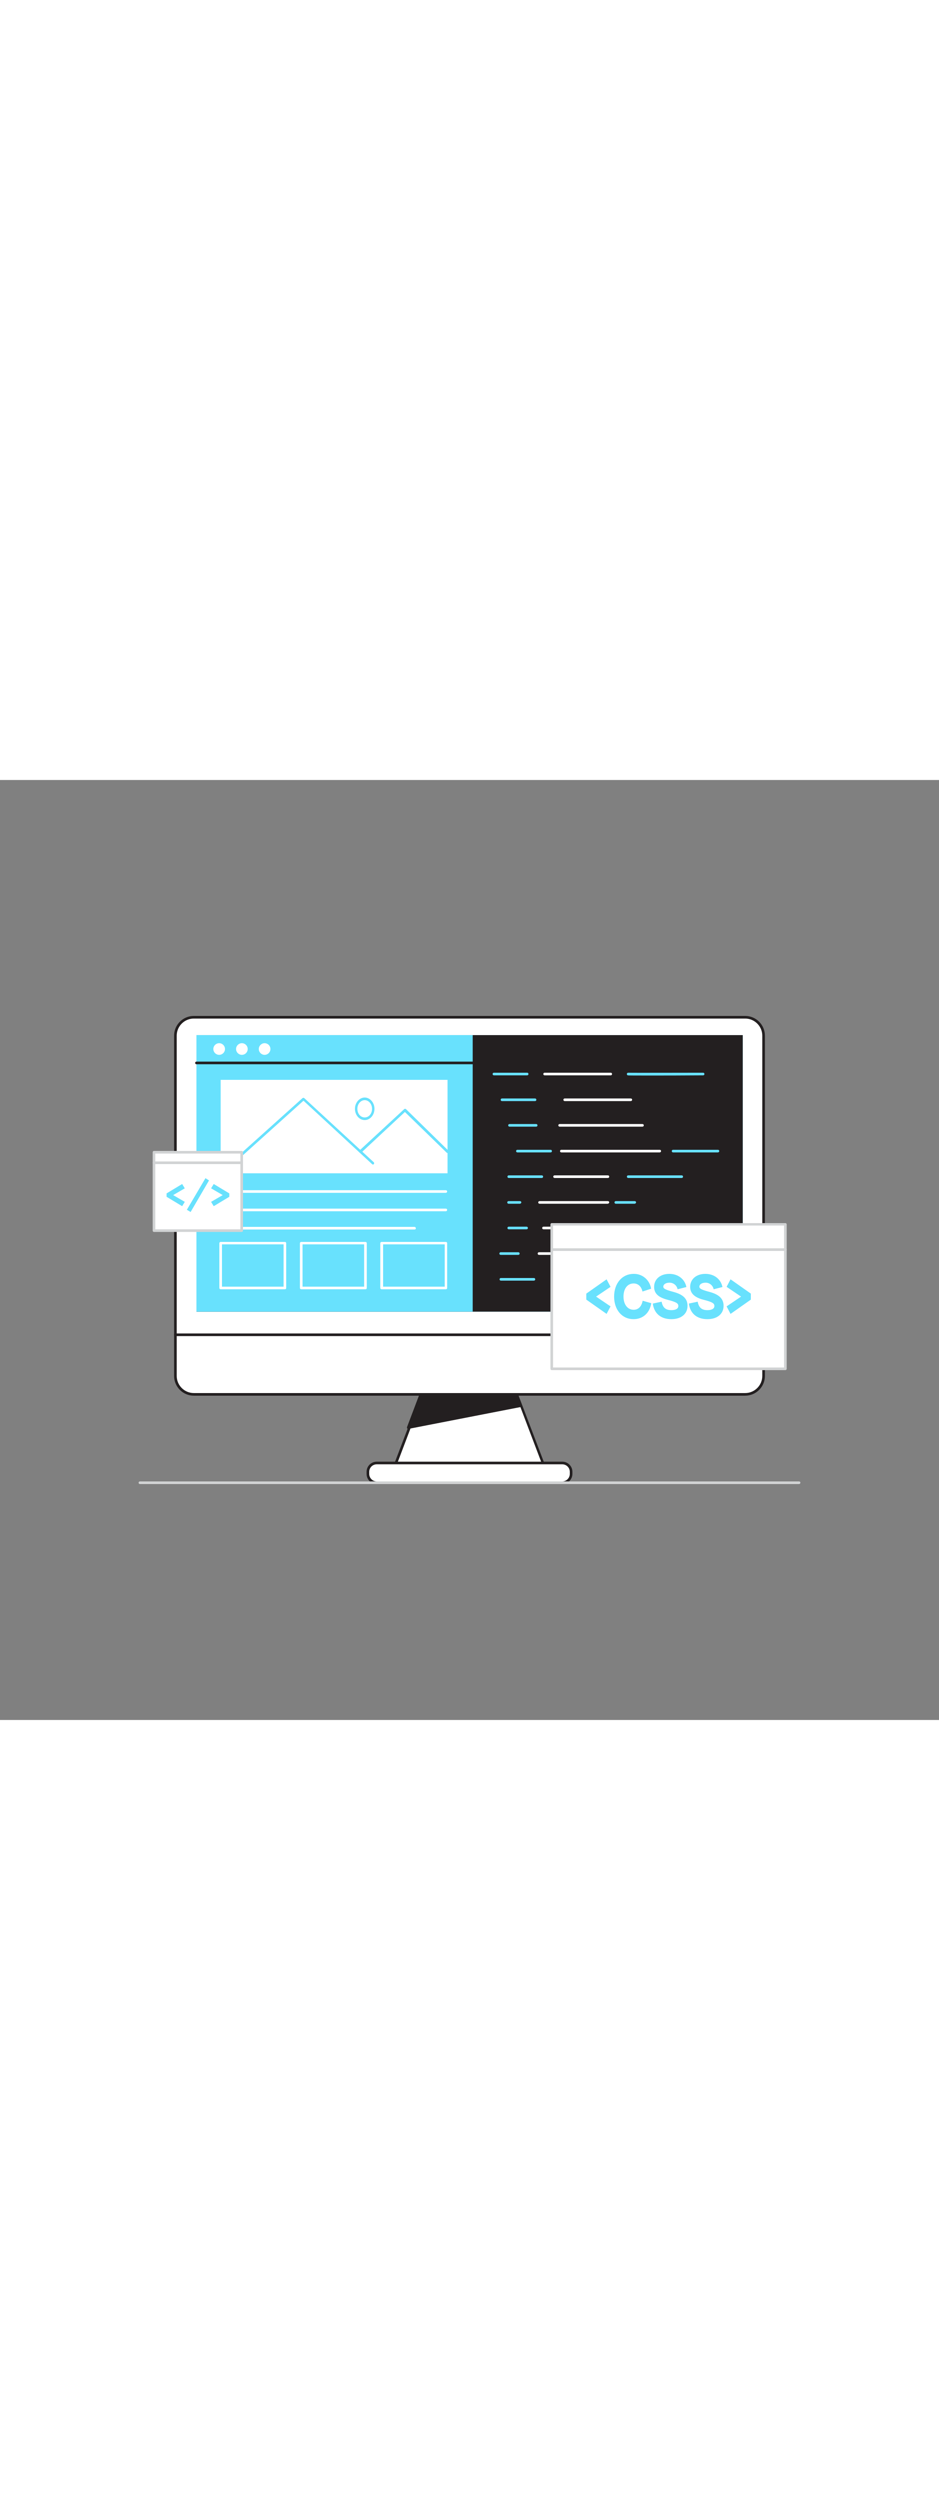 <svg version="1.1" id="Layer_1" xmlns="http://www.w3.org/2000/svg" xmlns:xlink="http://www.w3.org/1999/xlink" x="0px" y="0px" viewBox="0 0 500 500" style="width: 188px;" xml:space="preserve" data-imageid="css-24" imageName="CSS" class="illustrations_image">
<rect x="0" y="0" width="500" height="500" fill="#808080" stroke="none"/>
<style type="text/css">
	.st0_css-24{fill:#FFFFFF;}
	.st1_css-24{fill:#231F20;}
	.st2_css-24{fill:#68E1FD;}
	.st3_css-24{fill:#D1D3D4;}
</style>
<g id="Monitor_css-24">
	<path class="st0_css-24" d="M103.2,126.2h293.6c5.4,0,9.8,4.4,9.8,9.8v181c0,5.4-4.4,9.8-9.8,9.8H103.2c-5.4,0-9.8-4.4-9.8-9.8V136&#10;&#9;&#9;C93.4,130.6,97.8,126.2,103.2,126.2z"/>
	<path class="st1_css-24" d="M396.8,327.5H103.2c-5.8,0-10.5-4.7-10.5-10.5V136c0-5.8,4.7-10.5,10.5-10.5h293.6c5.8,0,10.5,4.7,10.5,10.5&#10;&#9;&#9;v181C407.3,322.8,402.6,327.5,396.8,327.5z M103.2,126.9c-5,0-9.1,4.1-9.1,9.1v181c0,5,4.1,9.1,9.1,9.1h293.6c5,0,9.1-4.1,9.1-9.1&#10;&#9;&#9;V136c0-5-4.1-9.1-9.1-9.1L103.2,126.9z"/>
	<path class="st1_css-24" d="M406.6,295.8H93.4c-0.4,0-0.7-0.3-0.7-0.7c0-0.4,0.3-0.7,0.7-0.7h313.2c0.4,0,0.7,0.3,0.7,0.7&#10;&#9;&#9;S407,295.8,406.6,295.8C406.6,295.8,406.6,295.8,406.6,295.8z"/>
	<polygon class="st0_css-24" points="290,365.6 210,365.6 224.7,326.8 275.3,326.8 &#9;"/>
	<path class="st1_css-24" d="M290,366.3h-80c-0.4,0-0.7-0.3-0.7-0.7c0-0.1,0-0.2,0-0.2l14.8-38.8c0.1-0.3,0.4-0.5,0.6-0.5h50.5&#10;&#9;&#9;c0.3,0,0.5,0.2,0.6,0.5l14.8,38.8c0.1,0.4-0.1,0.8-0.4,0.9C290.2,366.3,290.1,366.3,290,366.3L290,366.3z M211,364.9h78l-14.2-37.4&#10;&#9;&#9;h-49.6L211,364.9z"/>
	<path class="st0_css-24" d="M200.6,363.3h98.8c2.6,0,4.7,2.1,4.7,4.7v1.1c0,2.6-2.1,4.7-4.7,4.7h-98.8c-2.6,0-4.7-2.1-4.7-4.7V368&#10;&#9;&#9;C195.9,365.4,198,363.3,200.6,363.3z"/>
	<path class="st1_css-24" d="M299.4,374.5h-98.8c-3,0-5.4-2.4-5.4-5.4V368c0-3,2.4-5.4,5.4-5.4h98.8c3,0,5.4,2.4,5.4,5.4v1.1&#10;&#9;&#9;C304.8,372,302.4,374.5,299.4,374.5z M200.6,364c-2.2,0-4,1.8-4,4v1.1c0,2.2,1.8,4,4,4h98.8c2.2,0,4-1.8,4-4V368c0-2.2-1.8-4-4-4&#10;&#9;&#9;H200.6z"/>
	<polygon class="st1_css-24" points="217.4,344.5 277,332.9 274.7,326.8 224.2,326.8 &#9;"/>
	<path class="st1_css-24" d="M217.4,345.2c-0.4,0-0.7-0.3-0.7-0.7c0-0.1,0-0.2,0-0.2l6.7-17.7c0.1-0.3,0.4-0.5,0.6-0.5h50.5&#10;&#9;&#9;c0.3,0,0.5,0.2,0.6,0.5l2.3,6.1c0.1,0.4,0,0.8-0.4,0.9c0,0-0.1,0-0.1,0l-59.6,11.6L217.4,345.2z M224.6,327.5l-6.1,16.1l57.6-11.2&#10;&#9;&#9;l-1.9-4.9H224.6z"/>
</g>
<g id="monitor_screen_css-24">
	<rect x="104.6" y="135.7" class="st2_css-24 targetColor" width="290.9" height="147.1" style="fill: rgb(104, 225, 253);"/>
	<rect x="104.6" y="135.7" class="st1_css-24" width="290.9" height="147.1"/>
	<rect x="104.6" y="135.7" class="st2_css-24 targetColor" width="147.1" height="147.1" style="fill: rgb(104, 225, 253);"/>
	<path class="st2_css-24 targetColor" d="M280.7,157.1h-17.7c-0.4,0-0.7-0.3-0.7-0.7c0-0.4,0.3-0.7,0.7-0.7h17.7c0.4,0,0.7,0.3,0.7,0.7&#10;&#9;&#9;S281.1,157.1,280.7,157.1C280.7,157.1,280.7,157.1,280.7,157.1z" style="fill: rgb(104, 225, 253);"/>
	<path class="st0_css-24" d="M325.2,157.1H290c-0.4,0-0.7-0.3-0.7-0.7c0-0.4,0.3-0.7,0.7-0.7h35.2c0.4,0,0.7,0.3,0.7,0.7&#10;&#9;&#9;C325.9,156.8,325.6,157.1,325.2,157.1L325.2,157.1z"/>
	<path class="st0_css-24" d="M335.9,170.8h-35.2c-0.4,0-0.7-0.3-0.7-0.7s0.3-0.7,0.7-0.7c0,0,0,0,0,0h35.2c0.4,0,0.7,0.3,0.7,0.7&#10;&#9;&#9;S336.2,170.8,335.9,170.8C335.9,170.8,335.9,170.8,335.9,170.8z"/>
	<path class="st2_css-24 targetColor" d="M284.9,170.8h-17.6c-0.4,0-0.7-0.3-0.7-0.7c0-0.4,0.3-0.7,0.7-0.7h17.6c0.4,0,0.7,0.3,0.7,0.7&#10;&#9;&#9;S285.3,170.8,284.9,170.8C284.9,170.8,284.9,170.8,284.9,170.8z" style="fill: rgb(104, 225, 253);"/>
	<path class="st2_css-24 targetColor" d="M285.5,184.4h-14.2c-0.4,0-0.7-0.3-0.7-0.7c0-0.4,0.3-0.7,0.7-0.7h14.2c0.4,0,0.7,0.3,0.7,0.7&#10;&#9;&#9;S285.9,184.4,285.5,184.4C285.5,184.4,285.5,184.4,285.5,184.4L285.5,184.4z" style="fill: rgb(104, 225, 253);"/>
	<path class="st0_css-24" d="M342.1,184.4h-44.1c-0.4,0-0.7-0.3-0.7-0.7c0-0.4,0.3-0.7,0.7-0.7h44.1c0.4,0,0.7,0.3,0.7,0.7&#10;&#9;&#9;C342.8,184.1,342.5,184.4,342.1,184.4z"/>
	<path class="st2_css-24 targetColor" d="M293.2,198.1h-17.7c-0.4,0-0.7-0.3-0.7-0.7c0-0.4,0.3-0.7,0.7-0.7h17.7c0.4,0,0.7,0.3,0.7,0.7&#10;&#9;&#9;S293.6,198.1,293.2,198.1C293.2,198.1,293.2,198.1,293.2,198.1z" style="fill: rgb(104, 225, 253);"/>
	<path class="st0_css-24" d="M351.3,198.1h-52.4c-0.4,0-0.7-0.3-0.7-0.7c0-0.4,0.3-0.7,0.7-0.7h52.4c0.4,0,0.7,0.3,0.7,0.7&#10;&#9;&#9;C352,197.8,351.6,198.1,351.3,198.1z"/>
	<path class="st2_css-24 targetColor" d="M288.5,211.7h-17.6c-0.4,0-0.7-0.3-0.7-0.7c0-0.4,0.3-0.7,0.7-0.7h17.6c0.4,0,0.7,0.3,0.7,0.7&#10;&#9;&#9;S288.9,211.7,288.5,211.7C288.5,211.7,288.5,211.7,288.5,211.7z" style="fill: rgb(104, 225, 253);"/>
	<path class="st0_css-24" d="M323.7,211.7h-28.4c-0.4,0-0.7-0.3-0.7-0.7c0-0.4,0.3-0.7,0.7-0.7h28.4c0.4,0,0.7,0.3,0.7,0.7&#10;&#9;&#9;S324.1,211.7,323.7,211.7C323.7,211.7,323.7,211.7,323.7,211.7z"/>
	<path class="st2_css-24 targetColor" d="M363,211.7h-28.5c-0.4,0-0.7-0.3-0.7-0.7s0.3-0.7,0.7-0.7c0,0,0,0,0,0H363c0.4,0,0.7,0.3,0.7,0.7&#10;&#9;&#9;C363.7,211.4,363.4,211.7,363,211.7z" style="fill: rgb(104, 225, 253);"/>
	<path class="st2_css-24 targetColor" d="M276.9,225.4h-6.1c-0.4,0-0.7-0.3-0.7-0.7c0-0.4,0.3-0.7,0.7-0.7h6.1c0.4,0,0.7,0.3,0.7,0.7&#10;&#9;&#9;C277.6,225,277.3,225.3,276.9,225.4z" style="fill: rgb(104, 225, 253);"/>
	<path class="st0_css-24" d="M323.7,225.4h-36.4c-0.4,0-0.7-0.3-0.7-0.7c0-0.4,0.3-0.7,0.7-0.7h36.4c0.4,0,0.7,0.3,0.7,0.7&#10;&#9;&#9;C324.4,225,324,225.3,323.7,225.4L323.7,225.4z"/>
	<path class="st2_css-24 targetColor" d="M338,225.4h-10.1c-0.4,0-0.7-0.3-0.7-0.7s0.3-0.7,0.7-0.7c0,0,0,0,0,0H338c0.4,0,0.7,0.3,0.7,0.7&#10;&#9;&#9;C338.7,225,338.4,225.3,338,225.4z" style="fill: rgb(104, 225, 253);"/>
	<path class="st2_css-24 targetColor" d="M280.4,239h-9.5c-0.4,0-0.7-0.3-0.7-0.7c0-0.4,0.3-0.7,0.7-0.7h9.5c0.4,0,0.7,0.3,0.7,0.7S280.8,239,280.4,239&#10;&#9;&#9;C280.4,239,280.4,239,280.4,239z" style="fill: rgb(104, 225, 253);"/>
	<path class="st0_css-24" d="M332.6,239h-43.2c-0.4,0-0.7-0.3-0.7-0.7s0.3-0.7,0.7-0.7c0,0,0,0,0,0h43.2c0.4,0,0.7,0.3,0.7,0.7&#10;&#9;&#9;S333,239,332.6,239C332.6,239,332.6,239,332.6,239z"/>
	<path class="st2_css-24 targetColor" d="M354.5,239h-17.7c-0.4,0-0.7-0.3-0.7-0.7s0.3-0.7,0.7-0.7c0,0,0,0,0,0h17.7c0.4,0,0.7,0.3,0.7,0.7&#10;&#9;&#9;S354.9,239,354.5,239C354.5,239,354.5,239,354.5,239z" style="fill: rgb(104, 225, 253);"/>
	<path class="st2_css-24 targetColor" d="M276,252.6h-9.4c-0.4,0-0.7-0.3-0.7-0.7c0-0.4,0.3-0.7,0.7-0.7h9.4c0.4,0,0.7,0.3,0.7,0.7&#10;&#9;&#9;C276.7,252.3,276.4,252.6,276,252.6z" style="fill: rgb(104, 225, 253);"/>
	<path class="st0_css-24" d="M327.9,252.6H287c-0.4,0-0.7-0.3-0.7-0.7c0-0.4,0.3-0.7,0.7-0.7h40.9c0.4,0,0.7,0.3,0.7,0.7&#10;&#9;&#9;C328.6,252.3,328.3,252.6,327.9,252.6L327.9,252.6z"/>
	<path class="st2_css-24 targetColor" d="M284.3,266.3h-17.6c-0.4,0-0.7-0.3-0.7-0.7c0-0.4,0.3-0.7,0.7-0.7h17.6c0.4,0,0.7,0.3,0.7,0.7&#10;&#9;&#9;C285,266,284.7,266.3,284.3,266.3z" style="fill: rgb(104, 225, 253);"/>
	<path class="st2_css-24 targetColor" d="M382.3,198.1h-23.9c-0.4,0-0.7-0.3-0.7-0.7s0.3-0.7,0.7-0.7c0,0,0,0,0,0h23.9c0.4,0,0.7,0.3,0.7,0.7&#10;&#9;&#9;C383,197.8,382.6,198.1,382.3,198.1z" style="fill: rgb(104, 225, 253);"/>
	<path class="st2_css-24 targetColor" d="M346.6,157.2c-8,0-12.1,0-12.3-0.1c-0.4-0.1-0.6-0.5-0.5-0.9c0.1-0.3,0.4-0.5,0.8-0.5c1.3,0.1,29.2,0,39.8,0&#10;&#9;&#9;l0,0c0.4,0,0.7,0.3,0.7,0.7c0,0.4-0.3,0.7-0.7,0.7C362.6,157.2,353.3,157.2,346.6,157.2z" style="fill: rgb(104, 225, 253);"/>
	<path class="st2_css-24 targetColor" d="M350.4,252.6h-17.9c-0.4,0-0.7-0.3-0.7-0.7c0-0.4,0.3-0.7,0.7-0.7h17.9c0.4,0,0.7,0.3,0.7,0.7&#10;&#9;&#9;C351.1,252.3,350.8,252.6,350.4,252.6z" style="fill: rgb(104, 225, 253);"/>
	<path class="st0_css-24" d="M309.5,266.3h-13.1c-0.4,0-0.7-0.3-0.7-0.7c0-0.4,0.3-0.7,0.7-0.7h13.1c0.4,0,0.7,0.3,0.7,0.7&#10;&#9;&#9;C310.1,266,309.8,266.3,309.5,266.3z"/>
	<path class="st2_css-24 targetColor" d="M345.7,266.3h-31.2c-0.4,0-0.7-0.3-0.7-0.7c0-0.4,0.3-0.7,0.7-0.7h31.2c0.4,0,0.7,0.3,0.7,0.7&#10;&#9;&#9;C346.4,266,346.1,266.3,345.7,266.3z" style="fill: rgb(104, 225, 253);"/>
	<path class="st1_css-24" d="M292.9,151.2H104.6c-0.4,0-0.7-0.3-0.7-0.7c0-0.4,0.3-0.7,0.7-0.7c0,0,0,0,0,0h188.4c0.4,0,0.7,0.3,0.7,0.7&#10;&#9;&#9;C293.6,150.9,293.3,151.2,292.9,151.2z"/>
	<circle class="st0_css-24" cx="116.7" cy="143.1" r="3.1"/>
	<circle class="st0_css-24" cx="128.8" cy="143.1" r="3.1"/>
	<circle class="st0_css-24" cx="140.9" cy="143.1" r="3.1"/>
	<rect x="117.5" y="159.5" class="st0_css-24" width="120.8" height="49.7"/>
	<path class="st2_css-24 targetColor" d="M117.5,210c-0.2,0-0.4-0.1-0.5-0.2c-0.3-0.3-0.3-0.7,0-1c0,0,0,0,0,0l44.1-39.6c0.3-0.2,0.7-0.2,0.9,0&#10;&#9;&#9;l37.1,34.2c0.2,0.3,0.2,0.7-0.1,1c-0.2,0.2-0.6,0.2-0.8,0l-36.6-33.8L118,209.8C117.9,209.9,117.7,210,117.5,210z" style="fill: rgb(104, 225, 253);"/>
	<path class="st2_css-24 targetColor" d="M191.9,198.3c-0.2,0-0.4-0.1-0.5-0.2c-0.3-0.3-0.3-0.7,0-1c0,0,0,0,0,0l23.8-22c0.3-0.3,0.7-0.3,1,0l22.6,22.1&#10;&#9;&#9;c0.3,0.3,0.3,0.7,0,1s-0.7,0.3-1,0l-22.2-21.6l-23.2,21.6C192.3,198.2,192.1,198.3,191.9,198.3z" style="fill: rgb(104, 225, 253);"/>
	<path class="st2_css-24 targetColor" d="M194.2,180.9c-2.9,0-5.2-2.7-5.2-6s2.4-6,5.2-6s5.2,2.7,5.2,6S197.1,180.9,194.2,180.9z M194.2,170.3&#10;&#9;&#9;c-2.1,0-3.9,2-3.9,4.6s1.7,4.6,3.9,4.6s3.9-2,3.9-4.6S196.3,170.3,194.2,170.3L194.2,170.3z" style="fill: rgb(104, 225, 253);"/>
	<path class="st0_css-24" d="M237.4,219.6H117.5c-0.4,0-0.7-0.3-0.7-0.7c0-0.4,0.3-0.7,0.7-0.7h119.9c0.4,0,0.7,0.3,0.7,0.7&#10;&#9;&#9;C238.1,219.2,237.8,219.6,237.4,219.6C237.4,219.6,237.4,219.6,237.4,219.6z"/>
	<path class="st0_css-24" d="M237.4,229.4H117.5c-0.4,0-0.7-0.3-0.7-0.7c0-0.4,0.3-0.7,0.7-0.7c0,0,0,0,0,0h119.9c0.4,0,0.7,0.3,0.7,0.7&#10;&#9;&#9;C238.1,229,237.8,229.4,237.4,229.4C237.4,229.4,237.4,229.4,237.4,229.4z"/>
	<path class="st0_css-24" d="M220.8,239.1H117.5c-0.4,0-0.7-0.3-0.7-0.7c0-0.4,0.3-0.7,0.7-0.7c0,0,0,0,0,0h103.2c0.4,0,0.7,0.3,0.7,0.7&#10;&#9;&#9;C221.5,238.8,221.2,239.1,220.8,239.1z"/>
	<path class="st0_css-24" d="M151.7,270.9h-34.2c-0.4,0-0.7-0.3-0.7-0.7l0,0v-23.8c0-0.4,0.3-0.7,0.7-0.7h34.2c0.4,0,0.7,0.3,0.7,0.7v23.9&#10;&#9;&#9;C152.4,270.6,152.1,270.9,151.7,270.9z M118.2,269.5H151V247h-32.8L118.2,269.5z"/>
	<path class="st0_css-24" d="M194.6,270.9h-34.2c-0.4,0-0.7-0.3-0.7-0.7l0,0v-23.8c0-0.4,0.3-0.7,0.7-0.7h34.2c0.4,0,0.7,0.3,0.7,0.7v23.9&#10;&#9;&#9;C195.3,270.6,195,270.9,194.6,270.9z M161.1,269.5h32.8V247h-32.8V269.5z"/>
	<path class="st0_css-24" d="M237.4,270.9h-34.2c-0.4,0-0.7-0.3-0.7-0.7l0,0v-23.8c0-0.4,0.3-0.7,0.7-0.7h34.2c0.4,0,0.7,0.3,0.7,0.7v23.9&#10;&#9;&#9;C238.1,270.6,237.8,270.9,237.4,270.9z M204,269.5h32.8V247H204V269.5z"/>
</g>
<path id="floor_css-24" class="st3_css-24" d="M425.5,374.5h-351c-0.4,0-0.7-0.3-0.7-0.7c0-0.4,0.3-0.7,0.7-0.7h351c0.4,0,0.7,0.3,0.7,0.7&#10;&#9;C426.2,374.1,425.9,374.5,425.5,374.5z"/>
<g id="Screen_css-24">
	<rect x="293.8" y="236.3" class="st0_css-24" width="124.4" height="76.8"/>
	<path class="st3_css-24" d="M418.2,313.9H293.8c-0.4,0-0.7-0.3-0.7-0.7v0v-76.8c0-0.4,0.3-0.7,0.7-0.7l0,0h124.4c0.4,0,0.7,0.3,0.7,0.7&#10;&#9;&#9;c0,0,0,0,0,0v76.8C418.9,313.6,418.6,313.9,418.2,313.9L418.2,313.9z M294.5,312.5h123V237h-123V312.5z"/>
	<path class="st3_css-24" d="M418.2,250.5H294.6c-0.4,0-0.7-0.3-0.7-0.7c0-0.4,0.3-0.7,0.7-0.7h123.6c0.4,0,0.7,0.3,0.7,0.7&#10;&#9;&#9;C418.9,250.2,418.6,250.5,418.2,250.5z"/>
	<path class="st2_css-24 targetColor" d="M312.2,276.4v-3.2l10.8-7.6l2.1,4l-7.7,5.2l7.7,5.2L323,284L312.2,276.4z" style="fill: rgb(104, 225, 253);"/>
	<path class="st2_css-24 targetColor" d="M327,274.8c0-7.1,4.3-12.1,10.4-12.1c4.7-0.1,8.6,3.3,9.3,7.9l-4.6,1.5c-0.6-2.7-2.3-4.3-4.7-4.3&#10;&#9;&#9;c-3.3,0-5.4,2.8-5.4,7s2.2,7,5.4,7c2.5,0,4.2-1.7,4.8-4.8l4.6,1.3c-0.9,5.4-4.6,8.5-9.5,8.5C331.3,286.8,327,281.9,327,274.8z" style="fill: rgb(104, 225, 253);"/>
	<path class="st2_css-24 targetColor" d="M347.6,278.5l4.7-1c0.6,3.2,2.2,4.5,5.2,4.5c2.3,0,3.7-0.8,3.7-2.2s-1-2.1-5.7-3.3c-4.9-1.3-7.2-3.3-7.2-6.9&#10;&#9;&#9;c0-4,3.2-6.9,8.1-6.9c4.6,0,8.2,2.7,9.1,7l-4.7,1.2c-0.4-2.1-2.3-3.6-4.4-3.5c-1.9,0-3.2,0.9-3.2,2.1c0,1,0.9,1.6,5.4,2.8&#10;&#9;&#9;c4.9,1.3,7.5,3.5,7.5,7.4c0,4.3-3.4,7.1-8.6,7.1C351.9,286.8,348.3,283.8,347.6,278.5z" style="fill: rgb(104, 225, 253);"/>
	<path class="st2_css-24 targetColor" d="M366.8,278.5l4.7-1c0.6,3.2,2.2,4.5,5.2,4.5c2.3,0,3.7-0.8,3.7-2.2s-1-2.1-5.7-3.3s-7.2-3.3-7.2-6.9&#10;&#9;&#9;c0-4,3.2-6.9,8.1-6.9c4.6,0,8.2,2.7,9.1,7l-4.7,1.2c-0.4-2.1-2.3-3.6-4.4-3.5c-1.9,0-3.2,0.9-3.2,2.1c0,1,0.9,1.6,5.4,2.8&#10;&#9;&#9;c4.9,1.3,7.5,3.5,7.5,7.4c0,4.3-3.4,7.1-8.6,7.1C371.1,286.8,367.5,283.8,366.8,278.5z" style="fill: rgb(104, 225, 253);"/>
	<path class="st2_css-24 targetColor" d="M386.9,280l7.7-5.2l-7.7-5.2l2.1-4l10.8,7.6v3.2L389,284L386.9,280z" style="fill: rgb(104, 225, 253);"/>
	<rect x="82" y="198" class="st0_css-24" width="46.7" height="41.7"/>
	<path class="st3_css-24" d="M128.7,240.4H82c-0.4,0-0.7-0.3-0.7-0.7V198c0-0.4,0.3-0.7,0.7-0.7h46.7c0.4,0,0.7,0.3,0.7,0.7v41.7&#10;&#9;&#9;C129.4,240.1,129.1,240.4,128.7,240.4z M82.7,239H128v-40.3H82.7L82.7,239z"/>
	<path class="st3_css-24" d="M128.7,204.3H82c-0.4,0-0.7-0.3-0.7-0.7c0-0.4,0.3-0.7,0.7-0.7h46.7c0.4,0,0.7,0.3,0.7,0.7&#10;&#9;&#9;C129.4,204,129.1,204.3,128.7,204.3L128.7,204.3z"/>
	<path class="st2_css-24 targetColor" d="M88.7,221.7v-1.8l8.3-5l1.4,2.3l-6.2,3.6l6.2,3.6l-1.4,2.3L88.7,221.7z" style="fill: rgb(104, 225, 253);"/>
	<path class="st2_css-24 targetColor" d="M99.5,228.6l9.9-16.8l1.9,1.2l-9.8,16.8L99.5,228.6z" style="fill: rgb(104, 225, 253);"/>
	<path class="st2_css-24 targetColor" d="M112.4,224.4l6.2-3.6l-6.2-3.6l1.4-2.3l8.3,5v1.8l-8.3,5L112.4,224.4z" style="fill: rgb(104, 225, 253);"/>
</g>
</svg>